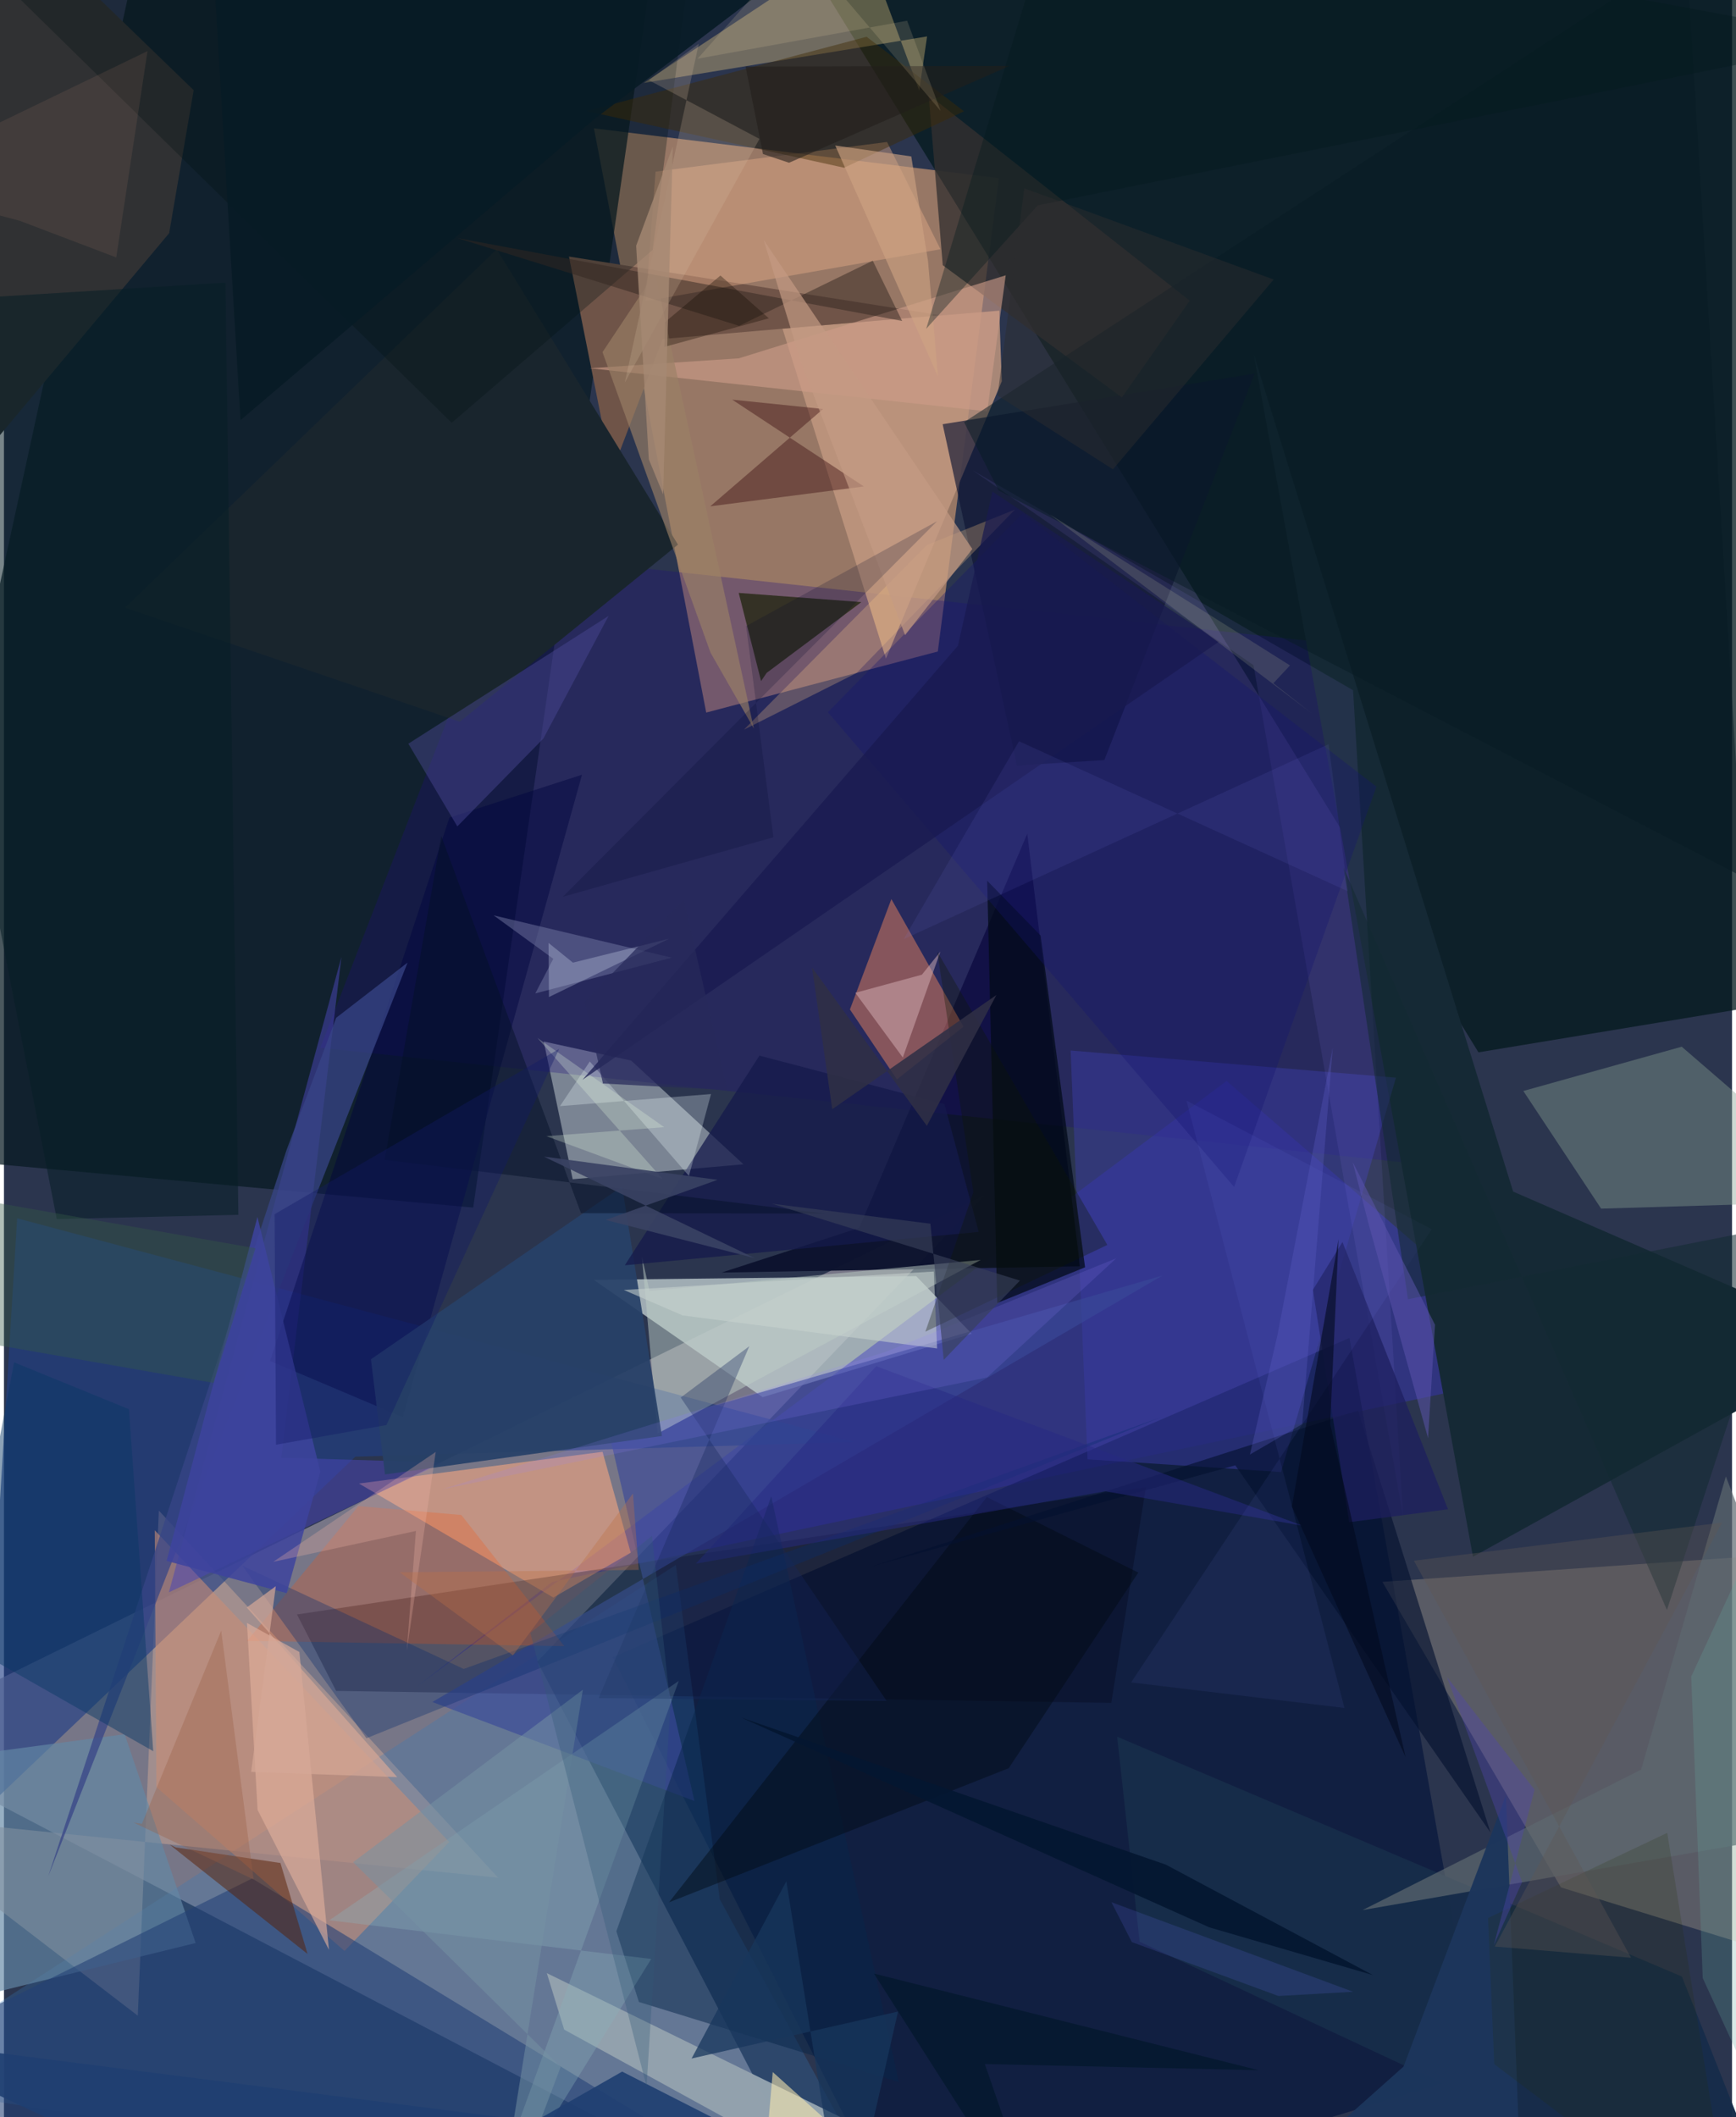 <svg xmlns="http://www.w3.org/2000/svg" width="228" height="278" viewBox="0 0 836 1024"><path fill="#2b354e" d="M0 0h836v1024H0z"/><path fill="#9d97a4" fill-opacity=".663" d="M405.303 1086L-62 841.51l536.461-263.486-216.406 225.615z"/><path fill="#e1a475" fill-opacity=".592" d="M481.335 86.165l-29.559 228.944-112.048 29.535L285.41 62.072z"/><path fill="#05191d" fill-opacity=".761" d="M713.325 508.972L898 478.477V-21.971L361.59-62z"/><path fill="#081a23" fill-opacity=".729" d="M227.002 584.068L320.282-62 66.222-30.07-62 557.757z"/><path fill="#bbc9cb" fill-opacity=".8" d="M285.304 619.012l81.736 56.75 101.142-30.686-26.88-27.874z"/><path fill="#3834c4" fill-opacity=".42" d="M199.6 815.845l391.868-293.034 161.419 139.27-487.66 103.044z"/><path fill="#001238" fill-opacity=".608" d="M294.491 801.53l356.433-154.425 63.107 355.066L438.127 1086z"/><path fill="#e0ceab" fill-opacity=".255" d="M898 957.529l-144.784-44.67-86.388-147.781 182.924-12.612z"/><path fill="#c2a094" fill-opacity=".569" d="M-62 877.665l301.106 30.539L74.936 730.6 64.75 974.931z"/><path fill="#d2dce2" fill-opacity=".471" d="M275.126 570.35l-14.002-66.602 42.295 9.216 54.33 50.168z"/><path fill="#213f86" fill-opacity=".631" d="M411.868 697.46L6.385 589.254l-17.542 287.764L170 704.542z"/><path fill="#0d132e" fill-opacity=".976" d="M520.555 612.482l-25.506-209.245-81.3 190.65-66.567 21.609z"/><path fill="#317abd" fill-opacity=".267" d="M325.036 756.908L-62 1007.255 437.354 1086 346.3 918.606z"/><path fill="#1f0e7e" fill-opacity=".298" d="M689.012 563.472l-535.968-56.698 92.487-238.857 386.464 42.098z"/><path fill="#c29880" fill-opacity=".831" d="M482.717 184.409l-56.04 134.143-50.054-159.635 104.875-8.667z"/><path fill="#fdaa80" fill-opacity=".561" d="M303.195 750.97l-37.41 21.708-94.059-55.153 117.85-15.331z"/><path fill="#152935" d="M730.107 576.334l-125.444-404.83 106.004 581.443L898 649.343z"/><path fill="#f98c5d" fill-opacity=".455" d="M431.982 522.087l32.216-25.527-34.89-61.697-20.05 53.382z"/><path fill="#001" fill-opacity=".294" d="M160.7 817.832l374.986 5.79 16.77-104.406-410.682 61.653z"/><path fill="#88a091" fill-opacity=".408" d="M735.03 527.667l76.63-21.41L898 580.824l-125.335 3.746z"/><path fill="#f0cf81" fill-opacity=".349" d="M446.579 17.62l-3.785 26.149-27.4-73.687-105.843 70.021z"/><path fill="#c88d75" fill-opacity=".588" d="M215.395 890.9l-50.634 52.721-91.004-79.245-.808-124.244z"/><path fill="#92a1ad" fill-opacity=".992" d="M262.616 954.331L531.259 1086l-155.816-47.056-104.421-57.292z"/><path fill="#4a46b5" fill-opacity=".522" d="M163.262 462.85l-83.48 307.31 132.552-62.793-78.165-2.334z"/><path fill="#705549" fill-opacity=".996" d="M273.337 124.09l179.48 28.358-134.137 11.517-24.553 64.257z"/><path fill="#0d1433" fill-opacity=".639" d="M532.341 367.61l-42.295 2.67-35.932-165.09 150.95-24.544z"/><path fill="#3a3ba2" fill-opacity=".494" d="M524.207 705.807l-8.2-197.72 157.4 13.15-55.614 190.746z"/><path fill="#eab08c" fill-opacity=".412" d="M315.246 82.99l-4.778 62.652 142.598-25.099-25.844-51.868z"/><path fill="#6288a5" fill-opacity=".671" d="M-62 854.837l120.381-16.045 34.345 100.97L-62 977.805z"/><path fill="#3a4998" fill-opacity=".651" d="M207.243 823.194l126.811 47.894-40.973-176.452 267.321-77.682z"/><path fill="#234175" fill-opacity=".58" d="M318.654 1029.55L17.004 1086l-60.371-96.418 163.45-81.027z"/><path fill="#f7510b" fill-opacity=".239" d="M221.276 732.75l49.806 63.443-153.418-2.556 53.82-65.188z"/><path fill="#242612" fill-opacity=".788" d="M366.273 329.424l2.69-3.974 45.812-34.234-59.32-4.446z"/><path fill="#07254a" fill-opacity=".498" d="M371.19 723.726l61.716 283.297-125.74-38.742-10.904-34.209z"/><path fill="#343030" fill-opacity=".773" d="M540.837 192.222l32.817-46.782-126.318-99.574 6.828 82.406z"/><path fill="#303133" d="M91.783 43.617L79.91 112.79-52.38 270.625-17.38-62z"/><path fill="#00053f" fill-opacity=".471" d="M192.98 685.454l-64.252-27.201 86.774-262.81 64.138-20.738z"/><path fill="#bdcdc5" fill-opacity=".502" d="M316.22 693.346l-7.589-85.513 3.656 16.549 160.216-14.998z"/><path fill="#020a18" fill-opacity=".733" d="M480.515 630.227l42.498-17.288-21.515-160.462-25.847-26.514z"/><path fill="#1a262e" fill-opacity=".996" d="M220.52 349.09l105.55-85.684-87.686-142.85L58.647 293.904z"/><path fill="#274167" fill-opacity=".929" d="M177.532 657.428l6.796 55.716 133.983-18.6-19.258-120.72z"/><path fill="#8bb2bc" fill-opacity=".333" d="M227.454 1086l85.66-138.526-155.738-18.696L326.456 813z"/><path fill="#3e1214" fill-opacity=".435" d="M416 235.28l-74.312 9.606 54.584-47.07-43.97-4.516z"/><path fill="#141a4b" fill-opacity=".749" d="M471.57 595.826l-171.216 16.15 65.12-101.402 89.527 23.464z"/><path fill="#172c4a" fill-opacity=".98" d="M549.406 939.134L538.53 839.98l273.214 116.013L863.294 1086z"/><path fill="#001414" fill-opacity=".298" d="M337.701-62l-23.875 182.89-97.215 83.6L-8.174-16.079z"/><path fill="#4c4a98" fill-opacity=".435" d="M292.508 297.897l-96.87 61.807 23.68 40 41.636-42.502z"/><path fill="#374586" fill-opacity=".745" d="M195.257 465.569L21.39 907.599l115.29-351.292 24.037-64.028z"/><path fill="#ffcc86" fill-opacity=".263" d="M489.103 246.445l-76.679 79.105-54.442 27.36 88.527-89.29z"/><path fill="#7b80aa" fill-opacity=".451" d="M257.048 480.48l8.702-16.733-28.864-21.013 86.17 20.453z"/><path fill="#3f2b04" fill-opacity=".439" d="M406.447 81.132l57.994-27.294-47.115-36.055-135.528 35.944z"/><path fill="#581d00" fill-opacity=".482" d="M83.131 893.512l-3.034-1.376 66.788 52.931-13.126-43.995z"/><path fill="#ce9d88" fill-opacity=".608" d="M355.493 173.318l-72.045 4.793 192.22 20.848 8.96-65.8z"/><path fill="#8c77eb" fill-opacity=".118" d="M468.681 227.523l183.976 106.313 24.17 399.554-72.334-411.662z"/><path fill="#9b8166" fill-opacity=".639" d="M341.815 315.659l-52.25-145.34 25.393-38.16 47.814 220.203z"/><path fill="#000912" fill-opacity=".443" d="M486.087 855.218l62.695-94.613-73.303-36.51-153.757 196.007z"/><path fill="#e2b09d" fill-opacity=".62" d="M142.92 799.02l14.31 144.057-34.526-67.677-5.136-90.435z"/><path fill="#5d6970" fill-opacity=".702" d="M833 714.11l-40.99 141.81-134.734 67.916L898 881.986z"/><path fill="#141372" fill-opacity=".322" d="M663.961 380.473l-68.849 193.616-196.516-229.602 94.128-96.137z"/><path fill="#04102f" fill-opacity=".627" d="M655.057 682.228l64.059 204.067-123.434-177.572-176.116 48.951z"/><path fill="#332820" fill-opacity=".498" d="M420.304 126.09l-64.651 31.516-136.338-42.468 215.199 40.103z"/><path fill="#062a6c" fill-opacity=".333" d="M115.347 757.306l60.015 83.425 384.575-155.368L222.41 807.21z"/><path fill="#c8d3cf" fill-opacity=".561" d="M299.88 623.907l28.435 12.314 123.113 15.994L449.825 615z"/><path fill="#dcb6bb" fill-opacity=".475" d="M411.868 480.187l32.2-8.757 8.959-11.193-18.182 51.25z"/><path fill="#093866" fill-opacity=".467" d="M-20.787 794.027L4.896 658.898l55.58 22.686 11.742 165.413z"/><path fill="#effbfc" fill-opacity=".275" d="M342.054 529.145l-10.677 39.615-47.965-55.357-14.421 21.585z"/><path fill="#1f3f71" fill-opacity=".91" d="M151.614 1086l147.456-84.042 77.59 39.458L-62 985.392z"/><path fill="#071e26" fill-opacity=".541" d="M-60.86 147.044l86.403 442.564 87.865-2.049-6.248-450.856z"/><path fill="#c49a84" fill-opacity=".694" d="M385.364 174.453l50.578 132.737 32.543-41.654-100.952-149.474z"/><path fill="#3e439d" fill-opacity=".851" d="M78.679 754.969l58.09 15.573 16.28-58.768-30.426-123.16z"/><path fill="#041025" fill-opacity=".463" d="M211.55 404.372l67.582 182.393 118.011.192-212.977-25.997z"/><path fill="#282a84" fill-opacity=".498" d="M421.997 660.802l-87.306 95.5 198.083-35.027 95.351 16.627z"/><path fill="#0d1802" fill-opacity=".318" d="M451.511 460.272l82.282 141.85-88.041 41.956 23.217-67.415z"/><path fill="#1d1e5e" fill-opacity=".733" d="M698.59 729.992l-47.783 6.233-17.587-112.37 14.307-23.134z"/><path fill="#7a82f3" fill-opacity=".078" d="M690.734 594.55L572.07 532.323l76.43 293.766-103.211-12.358z"/><path fill="#cfa383" fill-opacity=".62" d="M438.938 75.653l-36.796-5.278 49.729 111.757-4.836-55.838z"/><path fill="#fdebb0" fill-opacity=".565" d="M371.916 1002.172l-4.516 52.498 121.584-16.546L465.097 1086z"/><path fill="#e8fce0" fill-opacity=".259" d="M319.397 545.166l-57.004 4.355 56.345 20.79-60.666-68.298z"/><path fill="#f3b4a6" fill-opacity=".278" d="M194.888 798.314l13.986-96.062-78.607 53.144 69.036-14.928z"/><path fill="#335946" fill-opacity=".392" d="M-15.037 648.528l116.455 20.339 20.276-65.128L-62 571.511z"/><path fill="#18194f" fill-opacity=".722" d="M279.882 522.245L587.72 310.408l-109.543-72.634-16.673 74.545z"/><path fill="#121866" fill-opacity=".376" d="M185.038 689.236l83.535-181.928-137.646 79.95.69 111.505z"/><path fill="#132a32" fill-opacity=".553" d="M679.221 628.391l186.407-36.782-61.125 187.066-156.419-359.058z"/><path fill="#7692a4" fill-opacity=".514" d="M236.847 1086l43.208-268.745-111.157 83.423 100.412 98.988z"/><path fill="#d3bca1" fill-opacity=".227" d="M300.34 185.075l35.804-163.917-24.158 17.621 53.512 28.406z"/><path fill="#16285d" fill-opacity=".341" d="M287.663 821.335l72.932-170.225-33.199 24.825 99.632 146.745z"/><path fill="#fbb08c" fill-opacity=".094" d="M69.451 24.71L-62 88.24l69.741 18.582 46.583 17.692z"/><path fill="#1c365b" fill-opacity=".976" d="M677.078 999.532l49.52-131.15L734.966 1086l-140.141-13.262z"/><path fill="#071c24" fill-opacity=".49" d="M481.24 237.274l-16.77-33.086L813.893-23.538l27.372 447.714z"/><path fill="#000928" fill-opacity=".2" d="M372.232 404.94l-13.205-102.125 92.406-50.73-181.087 181.672z"/><path fill="#9785ff" fill-opacity=".157" d="M475.59 666.237l62.507-57.637-111.71 45.319-214.483 66.4z"/><path fill="#242f00" fill-opacity=".18" d="M836.804 1086l-32.16-199.522-86.681 41.176 3.005 70.713z"/><path fill="#8681f7" fill-opacity=".094" d="M491.063 358.52l159.074 72.556-9.31-71.117-205.595 94.305z"/><path fill="#67a59c" fill-opacity=".251" d="M881.21 1086l-59.39-129.28-5.559-145.85 69.847-150.952z"/><path fill="#d5a797" fill-opacity=".698" d="M119.575 857.007l11.934-89.817-14.05 10.294 72.789 82.04z"/><path fill="#dde3aa" fill-opacity=".149" d="M622.15 321.843l-8.05 8.626 18.705 14.676-126.907-96.414z"/><path fill="#5e69df" fill-opacity=".184" d="M652.694 963.355l-116.928-43.323 9.872 19.29 70.906 26.072z"/><path fill="#041630" fill-opacity=".914" d="M583.112 932.19l79.118 23.077-100.122-53.386-205.642-71.235z"/><path fill="#071b25" fill-opacity=".902" d="M98.587-62h344.697L285.454 57.76l-171.01 145.46z"/><path fill="#cfd8f0" fill-opacity=".306" d="M263.652 482.236l-.207-26.197 11.808 9.56 46.55-11.58z"/><path fill="#325a77" fill-opacity=".329" d="M322.431 824.645l-11.55 184.553-56.22-219.415 58.843-46.967z"/><path fill="#18375c" fill-opacity=".741" d="M432.531 972.907l-99.874 22.718 45.842-85.722L406.775 1086z"/><path fill="#5e5552" fill-opacity=".365" d="M831.194 736.433l-149.115 18.435 105.048 192.035-65.907-5.429z"/><path fill="#394263" fill-opacity=".914" d="M291.13 590.042l54.076-19.402-83.949-11.21 101.97 49.09z"/><path fill="#9a6147" fill-opacity=".349" d="M62.707 881.53l58.068 27.5-15.68-120.315-38.347 93.358z"/><path fill="#272a5b" fill-opacity=".722" d="M349.96 527.263l-21.127-92.161-47.85 49.44 8.798 39.52z"/><path fill="#030a1d" fill-opacity=".592" d="M678.06 849.845L623.07 728.63l22.574-129.252-4.048 89.41z"/><path fill="#5d55ae" fill-opacity=".51" d="M688.934 695.575L660.35 592.621l-7.865-30.586 39.822 78.702z"/><path fill="#2f2f45" fill-opacity=".875" d="M446.472 544.535l33.651-63.286-79.432 55.23-9.756-68.543z"/><path fill="#4f46af" fill-opacity=".38" d="M740.468 865.61l-42.344-54.462 36.313 99.073-13.68 30.594z"/><path fill="#211f1a" fill-opacity=".576" d="M367.203 74.505l12.603 4.215 106.781-46.858-127.814.328z"/><path fill="#bf7046" fill-opacity=".349" d="M304.293 722.331l-58.06 78.295-54.813-40.153 115.672-1.159z"/><path fill="#384059" fill-opacity=".631" d="M491.494 619.373L371.472 582.18l76.728 9.684 6.43 65.86z"/><path fill="#041a1e" fill-opacity=".361" d="M500.153 99.31l-53.993 59.716 63.821-211.702L898 19.308z"/><path fill="#2d2c2f" fill-opacity=".478" d="M614.243 135.199L493.607 91.073l-12.93 100.22 55.82 35.708z"/><path fill="#120a00" fill-opacity=".333" d="M370.024 153.958l-23.418-20.7-26.794 22.545-.304 11.98z"/><path fill="#615fcb" fill-opacity=".294" d="M602.76 703.513l13.323-57.777 26.773-139.151-14.804 182.219z"/><path fill="#01172a" fill-opacity=".671" d="M474.526 998.3l132.421 2.98-186.06-46.733L504.733 1086z"/><path fill="#a58873" fill-opacity=".8" d="M305.836 118.855l17.737-48-4.677 168.225-6.93-16.932z"/><path fill="#f1dcae" fill-opacity=".153" d="M436.927 10.024l16.21 43.64L384.663-26.9 335.54 28.394z"/></svg>